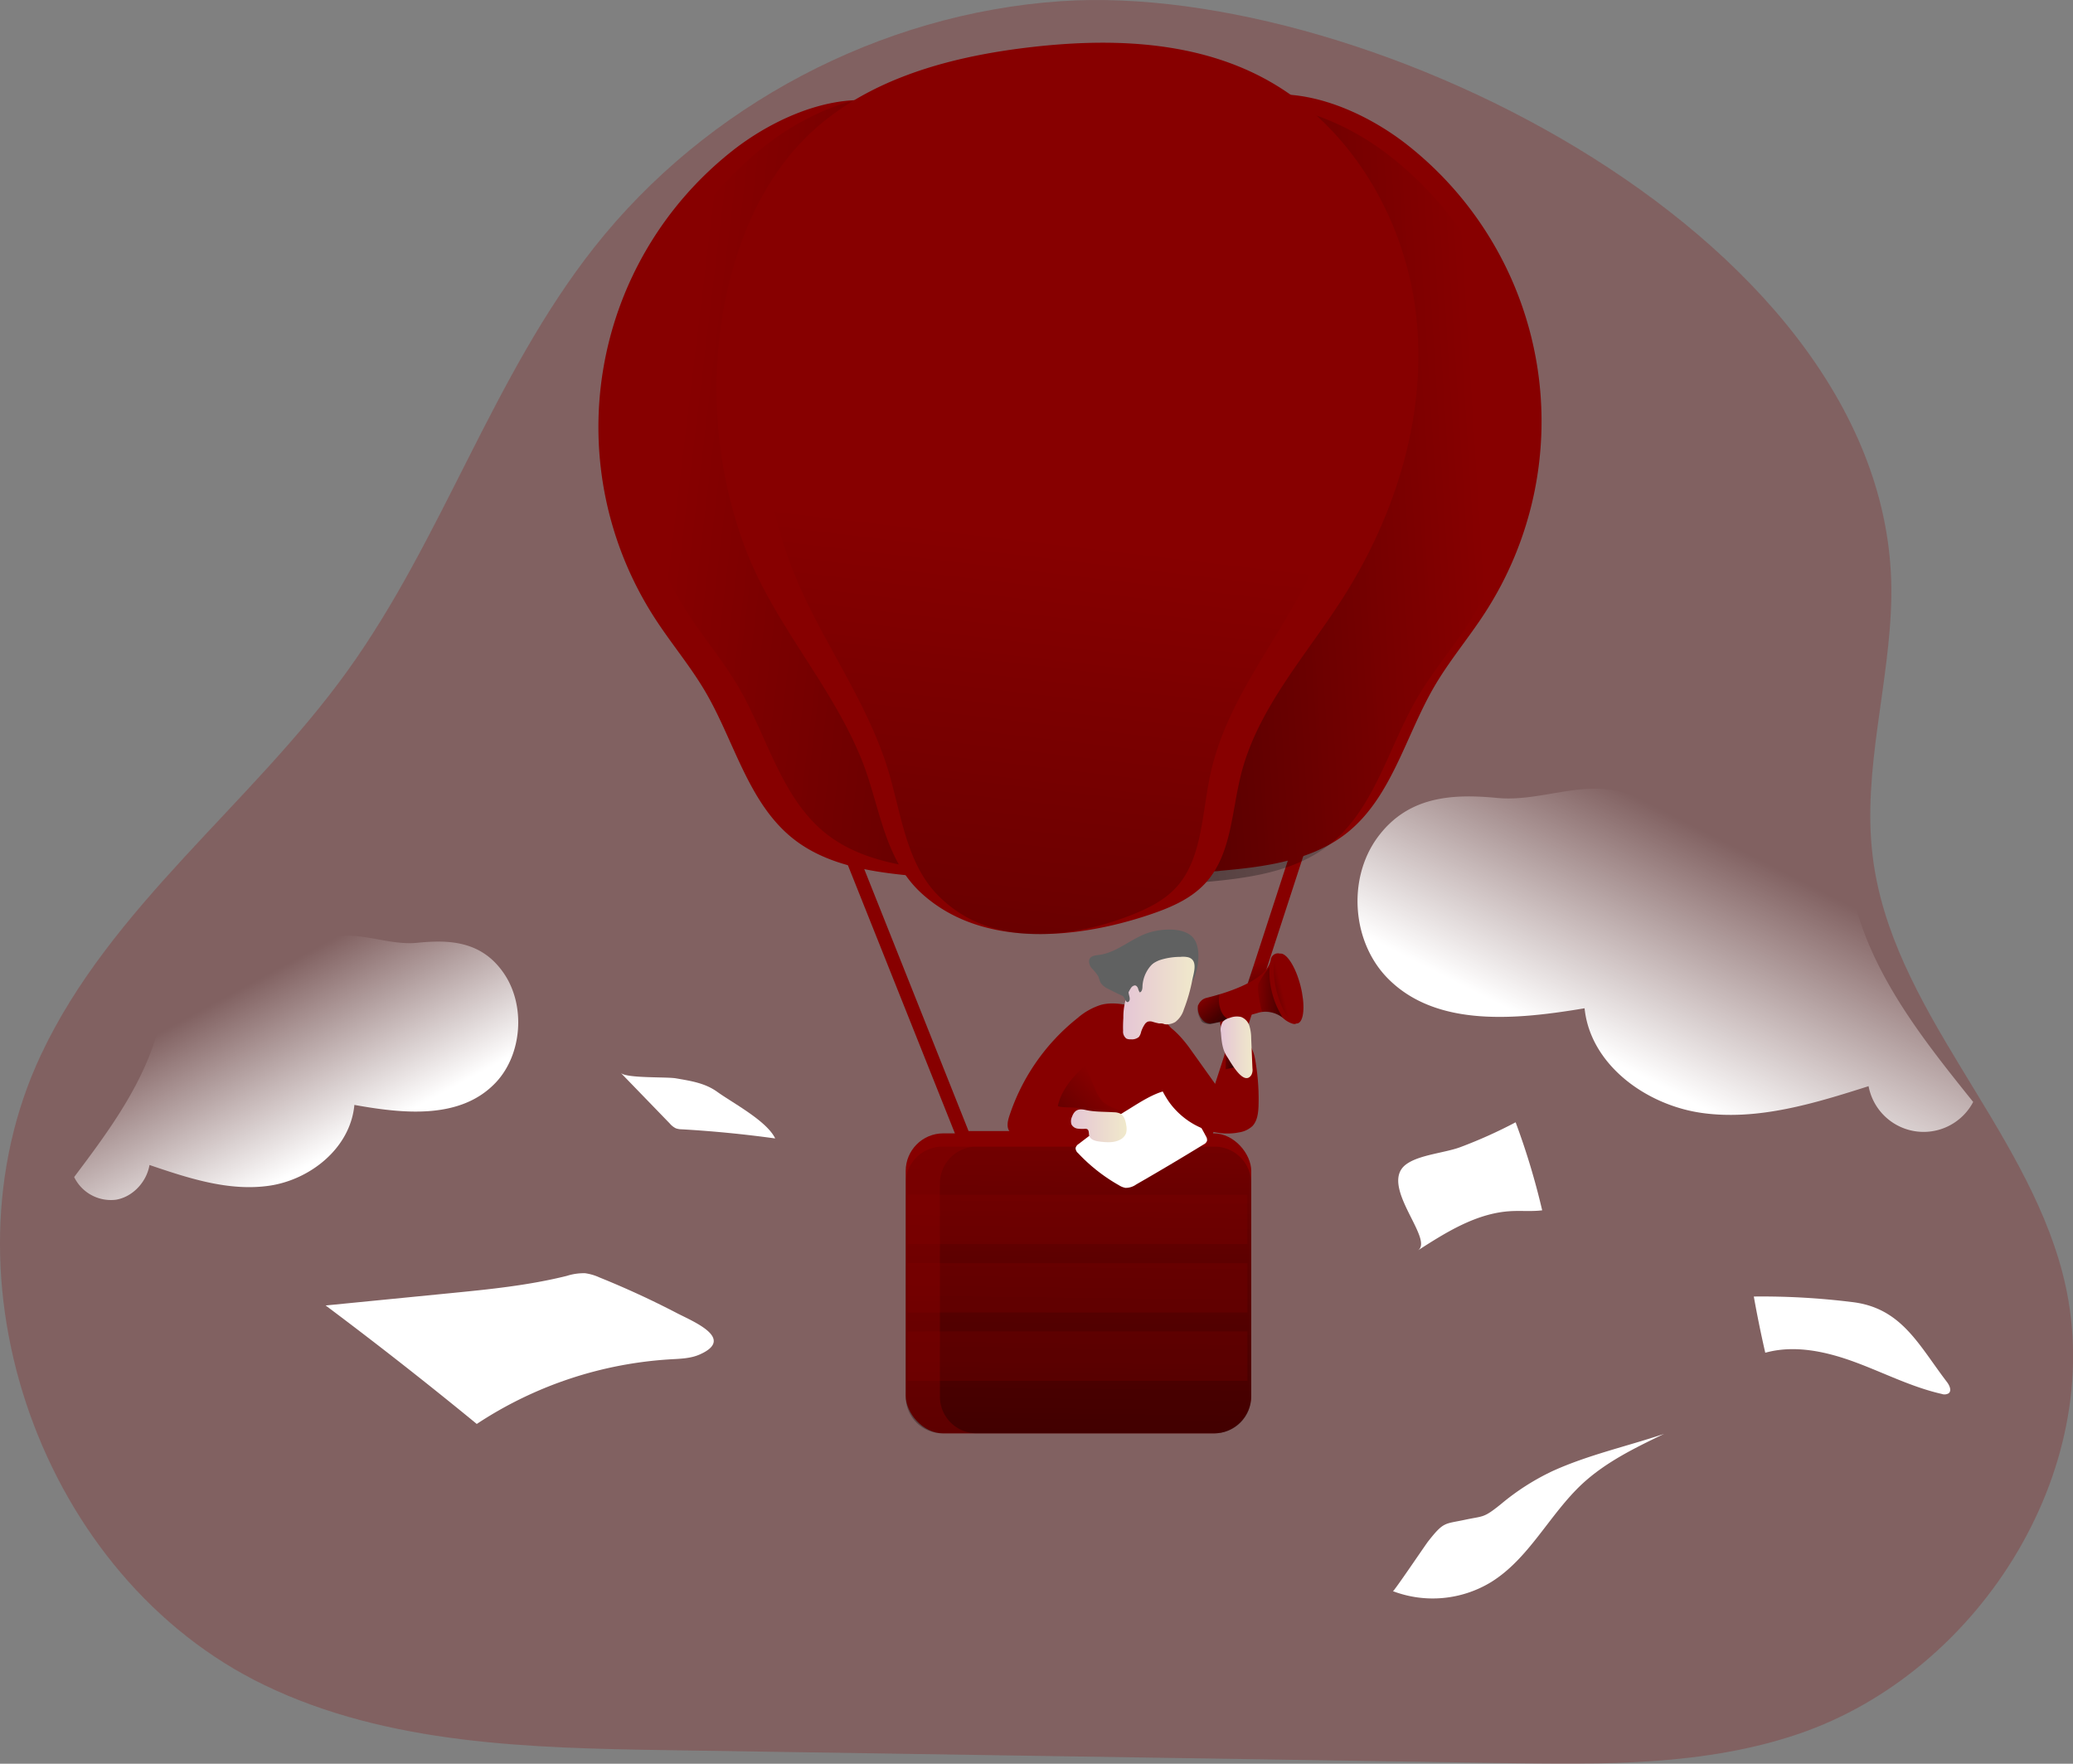 <svg id="Layer_1" data-name="Layer 1" xmlns="http://www.w3.org/2000/svg" xmlns:xlink="http://www.w3.org/1999/xlink" viewBox="0 0 681.59 579.8"><rect x="0" y="0" width="681.59" height="579.8" fill="#808080" stroke="none"/><defs><linearGradient id="linear-gradient" x1="410.24" y1="317.15" x2="418.14" y2="349.6" gradientUnits="userSpaceOnUse"><stop offset="0" stop-color="#010101" stop-opacity="0"/><stop offset="0.95" stop-color="#010101"/></linearGradient><linearGradient id="linear-gradient-2" x1="370.23" y1="369.69" x2="319.67" y2="419" xlink:href="#linear-gradient"/><linearGradient id="linear-gradient-3" x1="227.15" y1="158.23" x2="648.28" y2="209" xlink:href="#linear-gradient"/><linearGradient id="linear-gradient-4" x1="489.5" y1="166.32" x2="185.71" y2="185.46" xlink:href="#linear-gradient"/><linearGradient id="linear-gradient-5" x1="355.93" y1="100.08" x2="271.25" y2="819.84" gradientUnits="userSpaceOnUse"><stop offset="0.12" stop-color="#010101" stop-opacity="0"/><stop offset="0.95" stop-color="#010101"/></linearGradient><linearGradient id="linear-gradient-6" x1="358.85" y1="351.86" x2="353.86" y2="797.57" xlink:href="#linear-gradient"/><linearGradient id="linear-gradient-7" x1="364.48" y1="351.97" x2="359.49" y2="797.09" xlink:href="#linear-gradient"/><linearGradient id="linear-gradient-8" x1="372.61" y1="337.17" x2="396.13" y2="337.17" gradientUnits="userSpaceOnUse"><stop offset="0" stop-color="#e5c6d6"/><stop offset="0.42" stop-color="#ead4d0"/><stop offset="1" stop-color="#f0e9cb"/></linearGradient><linearGradient id="linear-gradient-9" x1="355.51" y1="379.16" x2="373.79" y2="379.16" xlink:href="#linear-gradient-8"/><linearGradient id="linear-gradient-10" x1="2204.71" y1="333.28" x2="2187.32" y2="338.56" gradientTransform="translate(-1242.18 -441.99) rotate(14.48) scale(0.82 1)" xlink:href="#linear-gradient"/><linearGradient id="linear-gradient-11" x1="2196.27" y1="335.13" x2="2206.32" y2="333.38" gradientTransform="matrix(0.8, 0.21, -0.25, 0.97, -1242.15, -441.87)" xlink:href="#linear-gradient"/><linearGradient id="linear-gradient-12" x1="2200.79" y1="334.41" x2="2193.73" y2="336.55" gradientTransform="translate(-1383.19) scale(0.82 1)" xlink:href="#linear-gradient"/><linearGradient id="linear-gradient-13" x1="2169.81" y1="338.66" x2="2181.81" y2="354.89" gradientTransform="translate(-1383.19) scale(0.82 1)" xlink:href="#linear-gradient"/><linearGradient id="linear-gradient-14" x1="2193.48" y1="335.16" x2="2218.93" y2="335.93" gradientTransform="translate(-1383.19) scale(0.82 1)" xlink:href="#linear-gradient"/><linearGradient id="linear-gradient-15" x1="401.1" y1="343.11" x2="408.9" y2="343.11" xlink:href="#linear-gradient"/><linearGradient id="linear-gradient-16" x1="404.73" y1="353.35" x2="415.17" y2="353.35" xlink:href="#linear-gradient-8"/><linearGradient id="linear-gradient-17" x1="574.32" y1="287.79" x2="535.62" y2="363.95" gradientUnits="userSpaceOnUse"><stop offset="0" stop-color="#fff" stop-opacity="0"/><stop offset="0.95" stop-color="#fff"/></linearGradient><linearGradient id="linear-gradient-18" x1="-728.23" y1="331.64" x2="-758.06" y2="390.36" gradientTransform="matrix(-0.94, 0, 0, 1, -597.51, 0)" xlink:href="#linear-gradient-17"/></defs><title>marketing 3</title><path d="M352.15,9.45c-59.39,4.06-116.52,34.2-153.41,80.92C165.4,132.61,149,186,117.58,229.63,86,273.52,39.71,307,16.74,356c-34.51,73.56.43,171.81,73.64,207.06,40.64,19.57,87.39,20.65,132.5,21.35L498,588.66c32.45.5,65.65.89,96.41-9.49,60.72-20.49,103.24-89.42,87.14-151.45-12.71-49-56.34-87-62.47-137.19-3.46-28.36,5.71-56.72,6.14-85.29C626.93,88.58,453.17,2.54,352.15,9.45Z" transform="translate(-3.36 -9.06)" fill="#870000" opacity="0.24" style="isolation:isolate"/><path d="M401,385.31H318.79l-37.94-95.07,152.38-3.91Zm-79.18-4.43h76l29.32-90-139.74,3.59Z" transform="translate(-3.36 -9.06)" fill="#870000"/><polygon points="417.69 314.79 411.92 317.86 406.51 334.82 411.61 331.38 417.69 314.79" fill="url(#linear-gradient)"/><path d="M376.87,340.18c-3.73-1-7.72-1.77-11.45-.8a21.36,21.36,0,0,0-7.71,4.31,68.32,68.32,0,0,0-22.53,32.37c-.54,1.69-.95,3.73.25,5.09.9,1,2.4,1.29,3.77,1.48q16.51,2.37,33.12,4a10.75,10.75,0,0,0,4-.12,8.45,8.45,0,0,0,3.4-2.25c5.31-5.23,7.6-12.56,9.7-19.6a29.57,29.57,0,0,0,1.73-9.12C391,346.88,384.9,342.39,376.87,340.18Z" transform="translate(-3.36 -9.06)" fill="#870000"/><path d="M360.24,359.4l3,7.16a13.07,13.07,0,0,0,2.73,4.64c1.79,1.72,4.36,2.28,6.63,3.3a16.89,16.89,0,0,1,7.19,6.12,73.75,73.75,0,0,1-13-.53,13.23,13.23,0,0,1-3.89-1c-2.41-1.13-1.73-4.08-4.05-5.39-1.66-.94-5.94-.3-7.67-1C352.14,367.64,356.29,362.59,360.24,359.4Z" transform="translate(-3.36 -9.06)" fill="url(#linear-gradient-2)"/><path d="M244.24,58.57a115.69,115.69,0,0,0-25.47,153.89c5.34,8.23,11.72,15.77,16.65,24.24,9.47,16.28,14,36.37,28.71,48.06,11.48,9.1,26.88,11.14,41.48,12.42a17.12,17.12,0,0,0,7.17-.38c5.15-1.77,7.46-7.76,8.19-13.15,2-14.86-2.86-29.65-6.75-44.13A345.32,345.32,0,0,1,307.42,92c2.55-14.83,10.49-41.2-8.63-48C280.55,37.54,258.34,47.47,244.24,58.57Z" transform="translate(-3.36 -9.06)" fill="#870000"/><path d="M255.06,56.91A115.69,115.69,0,0,0,229.59,210.8c5.34,8.22,11.72,15.76,16.65,24.24,9.47,16.27,14,36.36,28.71,48.06,11.48,9.1,26.88,11.14,41.48,12.42a17.29,17.29,0,0,0,7.17-.39c5.15-1.77,7.45-7.75,8.19-13.15,2-14.85-2.86-29.65-6.75-44.13a345.32,345.32,0,0,1-6.8-147.57c2.55-14.82,10.49-41.19-8.63-47.95C291.37,35.88,269.16,45.8,255.06,56.91Z" transform="translate(-3.36 -9.06)" fill="url(#linear-gradient-3)"/><path d="M466.09,56.7a115.69,115.69,0,0,1,25.47,153.89c-5.34,8.23-11.72,15.76-16.65,24.24-9.47,16.27-14,36.37-28.71,48.06-11.48,9.1-26.89,11.14-41.48,12.42a17.51,17.51,0,0,1-7.18-.38c-5.14-1.78-7.45-7.76-8.18-13.15-2-14.86,2.86-29.66,6.75-44.14A345.31,345.31,0,0,0,402.9,90.07c-2.55-14.82-10.48-41.19,8.64-47.95C429.77,35.67,452,45.6,466.09,56.7Z" transform="translate(-3.36 -9.06)" fill="#870000"/><path d="M460.47,60.45a115.69,115.69,0,0,1,25.47,153.89c-5.34,8.22-11.72,15.76-16.65,24.24-9.47,16.27-14,36.36-28.71,48.06-11.48,9.1-26.88,11.14-41.48,12.42a17.29,17.29,0,0,1-7.17-.39c-5.15-1.77-7.45-7.75-8.19-13.15-2-14.85,2.86-29.65,6.75-44.13a345.32,345.32,0,0,0,6.8-147.57c-2.55-14.83-10.49-41.2,8.63-48C424.16,39.42,446.37,49.34,460.47,60.45Z" transform="translate(-3.36 -9.06)" fill="url(#linear-gradient-4)"/><path d="M242.91,102.81c4.3-17.91,12.22-35.35,25.25-48.37,18.92-18.92,46.38-26.54,72.95-29.74,25.68-3.09,52.82-2.51,75.93,9.11,29.33,14.74,48.28,46.28,51.94,78.9s-6.68,65.81-24.42,93.42c-12,18.7-27.68,35.89-33.14,57.44-3.14,12.36-3.13,26.48-11.77,35.85-4.95,5.38-12,8.24-18.94,10.54-23.35,7.75-54.43,10.9-74.3-7.18-12.65-11.5-13.74-29.28-19.89-44.35-10.21-25-29.3-44.85-38.6-70.42A149.39,149.39,0,0,1,242.91,102.81Z" transform="translate(-3.36 -9.06)" fill="#870000"/><path d="M256.71,102.81c3.68-17.91,10.48-35.35,21.66-48.37C294.62,35.52,318.19,27.9,341,24.7c22.05-3.09,45.34-2.51,65.18,9.11,25.17,14.74,41.43,46.28,44.58,78.9s-5.74,65.81-21,93.42C419.47,224.83,406,242,401.34,263.57c-2.69,12.36-2.69,26.48-10.1,35.85C387,304.8,380.93,307.66,375,310c-20,7.75-46.71,10.9-63.78-7.18-10.85-11.5-11.79-29.28-17.07-44.35C285.38,233.45,269,213.58,261,188A172.66,172.66,0,0,1,256.71,102.81Z" transform="translate(-3.36 -9.06)" fill="url(#linear-gradient-5)"/><rect x="297.79" y="372.58" width="113.61" height="98.63" rx="12.35" fill="#870000"/><path d="M414.74,398v70.15a12.08,12.08,0,0,1-12.06,12.1H313.24a12.08,12.08,0,0,1-12.1-12.1V398A12.08,12.08,0,0,1,313.24,386h89.44A12.07,12.07,0,0,1,414.74,398Z" transform="translate(-3.36 -9.06)" fill="url(#linear-gradient-6)"/><path d="M414.74,398v70.15a12.08,12.08,0,0,1-12.06,12.1H324.46a12.08,12.08,0,0,1-12.06-12.1V398A12.07,12.07,0,0,1,324.46,386h78.22A12.07,12.07,0,0,1,414.74,398Z" transform="translate(-3.36 -9.06)" fill="url(#linear-gradient-7)"/><path d="M389.08,367.32a68,68,0,0,1,10.78,15.27,2.17,2.17,0,0,1,.35,1.55,2.2,2.2,0,0,1-1.13,1.16q-11,6.74-22.14,13.14a6,6,0,0,1-3.5,1.12,5.69,5.69,0,0,1-2.12-.83,56.69,56.69,0,0,1-13.49-10.58,2.25,2.25,0,0,1-.83-1.69,2.31,2.31,0,0,1,1.1-1.39,181.11,181.11,0,0,1,15-10.52C377.38,372,383.87,367.32,389.08,367.32Z" transform="translate(-3.36 -9.06)" fill="#fff"/><path d="M380.65,315.8c-5.56,1.95-10.19,6.46-16,7.19-1.06.14-2.29.22-2.91,1.09s-.22,2.28.49,3.19a15.85,15.85,0,0,1,2.19,2.68c.35.71.45,1.53.85,2.22a5.85,5.85,0,0,0,2.53,2c4.91,2.52,10.13,5.11,15.64,4.77a15.13,15.13,0,0,0,12-7.42c1.94-3.42,3-10.39.46-13.88C392.91,313.56,384.71,314.38,380.65,315.8Z" transform="translate(-3.36 -9.06)" fill="#606161"/><path d="M392.6,340.91a8.06,8.06,0,0,1-2.85,4.15,6,6,0,0,1-3.64.72,22.35,22.35,0,0,1-3.68-.79,2.71,2.71,0,0,0-1.71-.06,2.42,2.42,0,0,0-1.06,1,9.79,9.79,0,0,0-1.11,2.36,4.18,4.18,0,0,1-.73,1.65,3.5,3.5,0,0,1-2.63.78,3.07,3.07,0,0,1-1.48-.24,2.86,2.86,0,0,1-1.08-2.57c-.06-1.42,0-2.85.08-4.27a21.47,21.47,0,0,1,1.27-7.53,19.68,19.68,0,0,1,2.12-3.56c2.26-3.19,4.85-6.42,8.5-7.84a22,22,0,0,1,6.87-1.09,8.08,8.08,0,0,1,2.55.13c3.37.92,1.8,5.17,1.33,7.61A55.25,55.25,0,0,1,392.6,340.91Z" transform="translate(-3.36 -9.06)" fill="url(#linear-gradient-8)"/><path d="M379,333.25c0,.8-.13,1.84-.9,2.05a4.26,4.26,0,0,1-.57-1.35c-.18-.45-.53-.92-1-.94a1.44,1.44,0,0,0-.74.26,2.65,2.65,0,0,0-1.32,1.59c-.2,1,.55,2,.28,3-.1.36-.44.72-.8.61a1,1,0,0,1-.47-.47,28.72,28.72,0,0,1-1.87-3.82,5.19,5.19,0,0,1-.43-1.49,4.22,4.22,0,0,1,.29-1.75,10.43,10.43,0,0,1,3.41-4.48,30.1,30.1,0,0,1,4.85-3c1.1-.6,3.55-2,4.81-1s-.76,2.21-1.43,2.75A11.09,11.09,0,0,0,379,333.25Z" transform="translate(-3.36 -9.06)" fill="#606161"/><path d="M394.53,353.66l10,14a3.33,3.33,0,0,0,2.15-2.83,12.46,12.46,0,0,0-.3-3.74,29.7,29.7,0,0,1-.36-5.65,6,6,0,0,1,1.12-3.87c1.63-1.9,4.93-1.33,6.63.51s2.2,4.45,2.55,6.93a74,74,0,0,1,.83,13.87c-.11,2.28-.44,4.73-2,6.37a8.27,8.27,0,0,1-4.4,2.07c-8.7,1.75-17.94-2.82-23.06-10.07a32.36,32.36,0,0,1-5.53-21.36C383.24,339.81,391.71,349.71,394.53,353.66Z" transform="translate(-3.36 -9.06)" fill="#870000"/><path d="M342.07,371.4c-.56,1.88-1,4.08.17,5.67s3.31,1.84,5.23,2l5.43.42c3.25.25,7,.3,9.15-2.16a10.63,10.63,0,0,0,1.69-3.34,3.51,3.51,0,0,0,.27-2.45c-.3-.72-1-1.15-1.58-1.68-2.24-2.14-1.79-5.92-.24-8.6s3.95-4.79,5.47-7.48a13.63,13.63,0,0,0,1.76-6,3.42,3.42,0,0,0-.22-1.65,3.29,3.29,0,0,0-1.56-1.38C353.86,337.77,344.68,362.64,342.07,371.4Z" transform="translate(-3.36 -9.06)" fill="none"/><path d="M369.61,374.71a5,5,0,0,1,2,.4c1.38.69,1.84,2.4,2.06,3.93a5.57,5.57,0,0,1-.07,2.57,4,4,0,0,1-2,2.13c-2,1.06-4.38.87-6.61.61-1.43-.16-3.16-.6-3.51-2-.18-.75,0-1.79-.7-2.11a1.4,1.4,0,0,0-.61-.1,13.15,13.15,0,0,1-2.51-.06,2.68,2.68,0,0,1-2-1.37,3.41,3.41,0,0,1,.17-2.52c.87-2.38,2.3-2.73,4.5-2.23C363.31,374.63,366.59,374.5,369.61,374.71Z" transform="translate(-3.36 -9.06)" fill="url(#linear-gradient-9)"/><path d="M397.58,339a3.86,3.86,0,0,1,2.48-1.91c4.9-1.17,20.24-5.41,21.13-12.72a2.45,2.45,0,0,1,2.69-1.89c2.4,0,6.22,22.6,5.58,23.09s-2.83-.56-4-1.61a8.81,8.81,0,0,0-8.62-1.9c-1.94.6-5.47,1.42-8.77,2.13-2.37.51-4.62,1-6.07,1.26a3.42,3.42,0,0,1-3.3-1.15,5.82,5.82,0,0,1-1.44-4.76S397.41,339.33,397.58,339Z" transform="translate(-3.36 -9.06)" fill="#870000"/><ellipse cx="427.03" cy="334.04" rx="4.02" ry="11.84" transform="translate(-73.31 108.32) rotate(-14.48)" fill="#870000"/><ellipse cx="427.03" cy="334.04" rx="4.02" ry="11.84" transform="translate(-73.31 108.32) rotate(-14.48)" fill="url(#linear-gradient-10)"/><ellipse cx="426.59" cy="334.18" rx="1.21" ry="3.56" transform="matrix(0.97, -0.25, 0.25, 0.97, -73.36, 108.21)" fill="url(#linear-gradient-11)"/><path d="M425.7,330.73l-3.06.4s1.17,7.37,2.47,8l2.09-1.54Z" transform="translate(-3.36 -9.06)" fill="url(#linear-gradient-12)"/><path d="M404.51,340.37s.83,3.74,3.6,3.84l-6.85,1.55s-2.45-.14-2.93-1.13-2.92-4.4.52-7.06l5.52-1.69A8.53,8.53,0,0,0,404.51,340.37Z" transform="translate(-3.36 -9.06)" fill="url(#linear-gradient-13)"/><path d="M420.77,327a28.5,28.5,0,0,0,4.33,16.57,10.07,10.07,0,0,0-6.78-1.83s-2-7.39-1.13-9.45A30.48,30.48,0,0,1,420.77,327Z" transform="translate(-3.36 -9.06)" fill="url(#linear-gradient-14)"/><polygon points="401.1 335.86 403.05 346.99 402.97 351.51 408.9 350.21 408.18 345.74 405.68 334.71 401.1 335.86" fill="#870000"/><polygon points="401.1 335.86 403.05 346.99 402.97 351.51 408.9 350.21 408.18 345.74 405.68 334.71 401.1 335.86" fill="url(#linear-gradient-15)"/><path d="M406.83,356.46c-1.58-2.29-1.84-5.21-2.05-8a4.88,4.88,0,0,1,.63-3.52,4.56,4.56,0,0,1,2.25-1.25,6.28,6.28,0,0,1,3.77-.31,4.62,4.62,0,0,1,2.72,2.92,14,14,0,0,1,.59,4.07l.18,4.31.24,5.62a3.63,3.63,0,0,1-.35,2.14C412.27,366.37,407.89,358,406.83,356.46Z" transform="translate(-3.36 -9.06)" fill="url(#linear-gradient-16)"/><path d="M501.69,378a237.37,237.37,0,0,1,8.73,28.94c-3.42.43-6.88.08-10.32.27-11.18.62-21.16,6.87-30.57,12.93,5.66-3.65-13.39-21.8-3.59-28.49,4.32-3,12.57-3.61,17.6-5.49A156.23,156.23,0,0,0,501.69,378Z" transform="translate(-3.36 -9.06)" fill="#fff"/><path d="M200.45,429a16.72,16.72,0,0,0-4.72-1.38,18.34,18.34,0,0,0-6,.87C177,431.66,164,432.94,151,434.22l-40.57,4q25.28,18.92,49.69,38.95A129.56,129.56,0,0,1,224,455.91c3.18-.18,6.45-.27,9.36-1.55,11.93-5.24-2.1-10.85-7.5-13.66Q213.44,434.24,200.45,429Z" transform="translate(-3.36 -9.06)" fill="#fff"/><path d="M513.7,492.72c11.76-5.37,24.51-8.16,36.78-12.28-9.45,4.54-19,9.18-26.74,16.29-10.9,10.07-17.54,24.66-30.17,32.46a36.9,36.9,0,0,1-32.22,2.95c.33.12,10.52-15,11.57-16.36,5.18-6.59,5.38-5.66,12.11-7.11,6.22-1.33,6-.46,11.8-5.12A78.61,78.61,0,0,1,513.7,492.72Z" transform="translate(-3.36 -9.06)" fill="#fff"/><path d="M207.46,361.75l16.12,16.65a6.16,6.16,0,0,0,2,1.58,5.87,5.87,0,0,0,2,.33c10.25.59,20.49,1.6,30.66,3-2.8-5.8-13.87-11.59-19-15.28-4-2.9-8.56-3.6-13.59-4.47C222.54,363,209.26,363.61,207.46,361.75Z" transform="translate(-3.36 -9.06)" fill="#fff"/><path d="M456.27,284.37c-10,13.67-8.41,34.62,3.63,46.57,16,15.94,42.16,13.32,64.46,9.58,1.87,18.53,20.25,31.89,38.7,34.43s36.93-3.18,54.68-8.82a18.41,18.41,0,0,0,34.39,5.19c-11.54-14.38-23.17-28.9-31.36-45.41s-12.75-35.43-9.28-53.53c1.25-6.54,2.66-15.13-3.23-18.25a12.83,12.83,0,0,0-5.93-1.1,78.07,78.07,0,0,0-43.43,12.69c-3.86,2.53-7.79,5.52-12.39,5.78-3.7.21-7.22-1.38-10.81-2.26-13.22-3.25-26.68,3.44-40,2.14C480.58,269.92,466.18,270.88,456.27,284.37Z" transform="translate(-3.36 -9.06)" fill="url(#linear-gradient-17)"/><path d="M169,329c7.25,10.54,6.07,26.69-2.61,35.91-11.58,12.29-30.42,10.27-46.51,7.38-1.34,14.29-14.6,24.59-27.91,26.55s-26.64-2.45-39.45-6.8c-1,5.74-5.66,10.55-11.07,11.42A13.43,13.43,0,0,1,27.74,396c8.33-11.08,16.72-22.28,22.63-35s9.19-27.31,6.69-41.27c-.9-5-1.91-11.66,2.33-14.07a8.86,8.86,0,0,1,4.28-.85A53.72,53.72,0,0,1,95,314.63c2.79,1.95,5.62,4.25,8.94,4.45,2.66.16,5.2-1.06,7.8-1.74,9.53-2.51,19.24,2.65,28.88,1.65C151.5,317.86,161.88,318.6,169,329Z" transform="translate(-3.36 -9.06)" fill="url(#linear-gradient-18)"/><path d="M612.32,437.1A240.3,240.3,0,0,0,580,435.28q1.66,9.29,3.77,18.48c9.72-2.7,20.14-.38,29.6,3.12s18.54,8.18,28.38,10.41a2.72,2.72,0,0,0,2.31-.19c1.09-.88.28-2.62-.57-3.74C634.18,451.19,628.59,439,612.32,437.1Z" transform="translate(-3.36 -9.06)" fill="#fff"/><rect x="298.42" y="392.76" width="111.73" height="16.23" fill="#870000" opacity="0.24" style="isolation:isolate"/><rect x="298.42" y="415.24" width="111.73" height="16.23" fill="#870000" opacity="0.24" style="isolation:isolate"/><rect x="298.42" y="437.71" width="111.73" height="16.23" fill="#870000" opacity="0.24" style="isolation:isolate"/></svg>